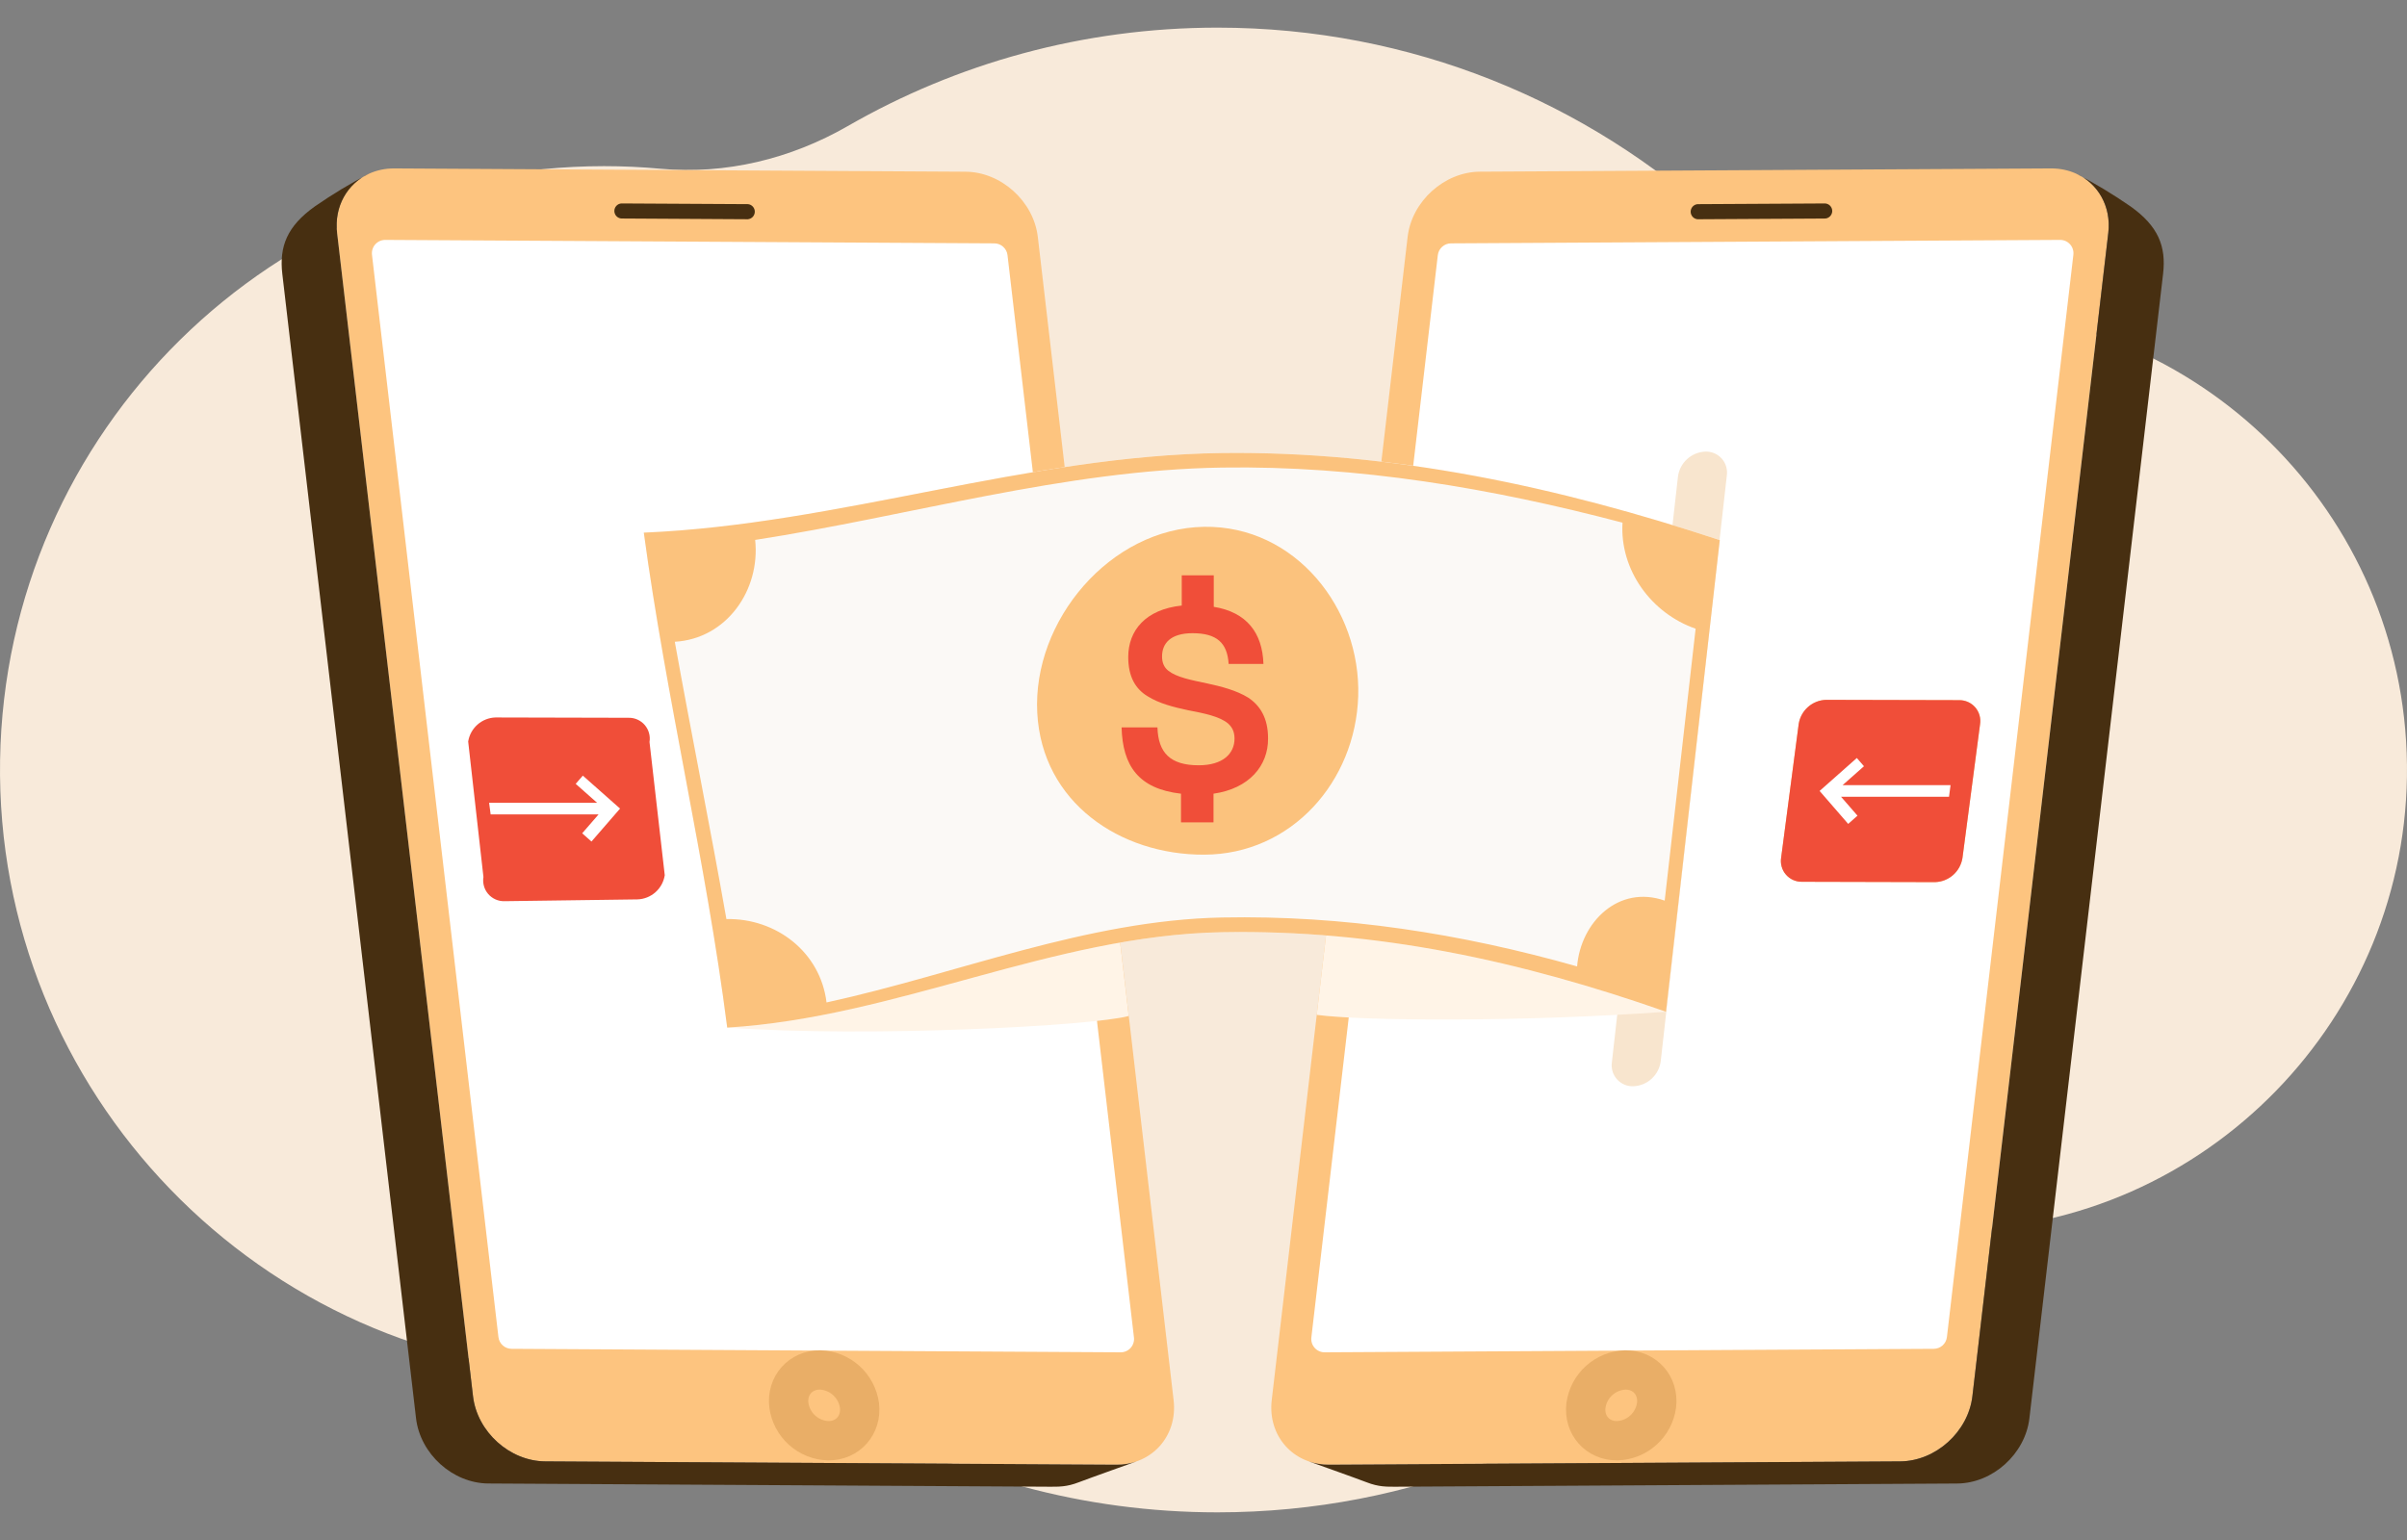 <svg width="150" height="96" viewBox="0 0 150 96" fill="none" xmlns="http://www.w3.org/2000/svg">
<rect x="0" y="0" width="150" height="96" fill="#808080" stroke="none"/>
<path d="M36.988 85.638C38.338 85.66 39.672 85.612 40.987 85.496C45.114 85.132 49.235 86.071 52.826 88.138C59.612 92.043 67.483 94.276 75.874 94.276C87.95 94.276 98.944 89.651 107.184 82.075C110.981 78.584 115.935 76.668 121.093 76.704C121.305 76.706 121.518 76.704 121.732 76.701C137.474 76.466 150.172 63.419 149.998 47.676C149.825 31.972 137.04 19.295 121.294 19.295C121.204 19.295 121.113 19.295 121.023 19.296C115.889 19.344 110.964 17.399 107.184 13.925C98.944 6.349 87.95 1.723 75.874 1.723C67.482 1.723 59.612 3.957 52.826 7.862C49.284 9.9 45.221 10.895 41.151 10.518C39.996 10.411 38.827 10.357 37.644 10.357C17.06 10.357 0.334 26.878 0.005 47.383C-0.327 68.073 16.298 85.283 36.988 85.638Z" fill="#F8EADA"/>
<path d="M79.252 87.282C78.992 89.506 80.592 91.31 82.813 91.302L118.408 91.099C120.626 91.086 122.654 89.256 122.914 87.033L131.382 14.518C131.642 12.295 130.042 10.491 127.822 10.499L92.226 10.702C90.008 10.715 87.981 12.544 87.721 14.768L79.252 87.282Z" fill="#FDC47F"/>
<path d="M120.511 84.082L82.549 84.3C82.432 84.3 82.316 84.276 82.209 84.228C82.102 84.181 82.006 84.111 81.928 84.023C81.85 83.936 81.791 83.832 81.755 83.72C81.72 83.608 81.709 83.49 81.722 83.373L89.602 15.904C89.626 15.703 89.722 15.518 89.873 15.383C90.023 15.248 90.218 15.172 90.42 15.171L128.382 14.955C128.499 14.954 128.615 14.979 128.722 15.026C128.829 15.074 128.925 15.144 129.003 15.231C129.081 15.319 129.14 15.422 129.175 15.534C129.211 15.645 129.222 15.764 129.209 15.88L121.329 83.349C121.305 83.55 121.209 83.736 121.059 83.871C120.908 84.006 120.713 84.081 120.511 84.082Z" fill="white"/>
<path d="M105.781 13.667C105.665 13.655 105.558 13.6 105.48 13.513C105.402 13.426 105.359 13.314 105.359 13.197C105.359 13.081 105.402 12.968 105.48 12.881C105.558 12.795 105.665 12.74 105.781 12.727L113.676 12.683C113.74 12.678 113.805 12.687 113.866 12.708C113.927 12.729 113.983 12.763 114.031 12.807C114.078 12.851 114.116 12.905 114.142 12.964C114.168 13.024 114.182 13.088 114.182 13.153C114.182 13.218 114.168 13.282 114.142 13.341C114.116 13.401 114.078 13.454 114.031 13.498C113.983 13.543 113.927 13.576 113.866 13.598C113.805 13.619 113.74 13.628 113.676 13.623L105.781 13.668V13.667Z" fill="#472F11"/>
<path d="M103.234 87.593C103.376 86.376 102.506 85.393 101.291 85.399C100.685 85.418 100.106 85.652 99.656 86.058C99.205 86.464 98.913 87.017 98.832 87.619C98.689 88.836 99.559 89.819 100.775 89.812C101.38 89.793 101.96 89.56 102.41 89.154C102.86 88.748 103.152 88.195 103.234 87.593Z" stroke="#E9AE67" stroke-width="2.451" stroke-linecap="round" stroke-linejoin="round"/>
<path d="M81.562 91.099C81.966 91.237 82.39 91.305 82.817 91.302L118.412 91.099C120.63 91.086 122.658 89.256 122.918 87.033L131.386 14.518C131.579 12.866 130.743 11.443 129.391 10.825C130.559 11.434 131.687 12.116 132.77 12.866C134.498 14.095 135.002 15.355 134.799 17.08L126.469 88.413C126.209 90.636 124.182 92.466 121.964 92.479L86.995 92.679C86.427 92.679 85.923 92.698 85.157 92.399C84.586 92.177 81.562 91.099 81.562 91.099Z" fill="#472F11"/>
<path d="M73.138 87.282C73.396 89.506 71.797 91.31 69.576 91.302L33.981 91.099C31.762 91.086 29.736 89.256 29.476 87.033L21.006 14.518C20.746 12.295 22.346 10.491 24.567 10.499L60.169 10.704C62.387 10.718 64.415 12.546 64.675 14.771L73.138 87.282Z" fill="#FDC47F"/>
<path d="M31.879 84.082L69.84 84.3C69.957 84.3 70.073 84.276 70.18 84.228C70.287 84.181 70.383 84.111 70.461 84.023C70.539 83.936 70.598 83.832 70.633 83.72C70.669 83.608 70.68 83.49 70.666 83.373L62.786 15.904C62.763 15.703 62.667 15.518 62.516 15.383C62.366 15.248 62.171 15.172 61.969 15.171L24.008 14.955C23.891 14.954 23.775 14.979 23.668 15.026C23.561 15.074 23.465 15.144 23.387 15.231C23.309 15.319 23.25 15.422 23.215 15.534C23.179 15.645 23.168 15.764 23.181 15.88L31.061 83.349C31.085 83.55 31.181 83.736 31.331 83.871C31.482 84.006 31.677 84.081 31.879 84.082Z" fill="white"/>
<path d="M46.615 13.667L38.72 13.621C38.602 13.612 38.491 13.559 38.411 13.472C38.33 13.385 38.285 13.27 38.285 13.152C38.285 13.033 38.33 12.918 38.411 12.831C38.491 12.744 38.602 12.691 38.72 12.682L46.616 12.726C46.732 12.738 46.839 12.793 46.917 12.88C46.995 12.967 47.038 13.079 47.038 13.196C47.038 13.312 46.995 13.425 46.917 13.512C46.839 13.598 46.732 13.653 46.616 13.666L46.615 13.667Z" fill="#472F11"/>
<path d="M49.16 87.593C49.017 86.376 49.886 85.393 51.102 85.399C51.708 85.418 52.287 85.651 52.737 86.058C53.188 86.464 53.48 87.017 53.561 87.619C53.703 88.836 52.833 89.819 51.618 89.812C51.012 89.794 50.433 89.56 49.983 89.154C49.533 88.748 49.241 88.195 49.16 87.593Z" stroke="#E9AE67" stroke-width="2.451" stroke-linecap="round" stroke-linejoin="round"/>
<path d="M70.831 91.099C70.428 91.237 70.004 91.306 69.577 91.302L33.983 91.099C31.764 91.086 29.737 89.256 29.477 87.033L21.008 14.518C20.815 12.866 21.651 11.443 23.003 10.825C21.835 11.434 20.706 12.116 19.623 12.866C17.897 14.095 17.393 15.355 17.594 17.08L25.926 88.41C26.185 90.633 28.212 92.463 30.43 92.477L65.397 92.679C65.964 92.679 66.469 92.698 67.234 92.399C67.809 92.177 70.831 91.099 70.831 91.099Z" fill="#472F11"/>
<path d="M38.048 52.719C39.478 51.154 39.128 48.5 37.265 46.791C35.402 45.082 32.732 44.965 31.301 46.531C29.871 48.096 30.221 50.75 32.084 52.459C33.947 54.168 36.617 54.284 38.048 52.719Z" fill="#F8E5CE"/>
<path d="M35.285 49.505C35.398 49.404 35.484 49.276 35.536 49.134C35.589 48.991 35.605 48.838 35.585 48.687V48.674C35.585 48.65 35.535 48.369 35.531 48.344C35.423 47.731 34.861 47.233 34.264 47.233C33.666 47.233 33.28 47.731 33.388 48.345L33.449 48.687C33.537 49.024 33.747 49.315 34.038 49.505C33.636 49.535 32.319 50.057 32.868 51.375H37.119C37.119 50.02 35.689 49.532 35.285 49.505Z" fill="white"/>
<path d="M111 53.459C110.969 53.647 110.979 53.84 111.031 54.023C111.082 54.207 111.173 54.377 111.297 54.521C111.422 54.665 111.576 54.78 111.75 54.857C111.924 54.934 112.113 54.972 112.303 54.968L120.594 54.989C121.01 54.976 121.407 54.819 121.719 54.543C122.03 54.267 122.235 53.891 122.299 53.48L123.394 45.156C123.425 44.968 123.414 44.775 123.362 44.591C123.31 44.408 123.218 44.238 123.094 44.094C122.969 43.95 122.814 43.835 122.639 43.758C122.465 43.681 122.276 43.643 122.086 43.647L113.794 43.627C113.381 43.64 112.985 43.797 112.675 44.071C112.364 44.345 112.159 44.719 112.094 45.128L111 53.459Z" fill="#FBC27D"/>
<path d="M110.998 53.459C110.967 53.647 110.977 53.84 111.029 54.023C111.08 54.207 111.171 54.377 111.296 54.521C111.42 54.665 111.574 54.78 111.748 54.857C111.922 54.934 112.111 54.972 112.301 54.968L120.592 54.989C121.008 54.976 121.406 54.819 121.717 54.543C122.028 54.267 122.233 53.891 122.297 53.48L123.392 45.156C123.423 44.968 123.412 44.775 123.36 44.591C123.308 44.408 123.217 44.238 123.092 44.094C122.967 43.95 122.812 43.835 122.637 43.758C122.463 43.681 122.274 43.643 122.084 43.647L113.792 43.627C113.379 43.64 112.983 43.797 112.673 44.071C112.362 44.345 112.157 44.719 112.092 45.128L110.998 53.459Z" fill="#F04E39"/>
<path d="M30.127 54.669C30.096 54.856 30.106 55.049 30.158 55.232C30.209 55.416 30.3 55.586 30.424 55.73C30.549 55.874 30.703 55.989 30.877 56.066C31.051 56.144 31.24 56.182 31.43 56.178L39.721 56.066C40.137 56.054 40.535 55.896 40.846 55.62C41.158 55.345 41.363 54.968 41.426 54.557L40.476 46.254C40.507 46.065 40.496 45.873 40.444 45.689C40.392 45.505 40.301 45.336 40.176 45.191C40.051 45.047 39.896 44.933 39.721 44.855C39.547 44.778 39.358 44.74 39.168 44.745L30.876 44.725C30.463 44.738 30.067 44.895 29.757 45.169C29.446 45.443 29.241 45.816 29.176 46.225L30.127 54.669Z" fill="#F04E39"/>
<g style="mix-blend-mode:screen">
<path d="M115.714 47.252L116.159 47.765L114.827 48.944H121.555L121.459 49.669H114.732L115.755 50.847L115.176 51.36L113.395 49.306L115.714 47.252Z" fill="white"/>
</g>
<g style="mix-blend-mode:screen">
<path d="M36.321 48.351L35.876 48.863L37.208 50.042H30.48L30.576 50.767H37.303L36.281 51.946L36.86 52.459L38.641 50.405L36.321 48.351Z" fill="white"/>
</g>
<path d="M101.798 67.714C101.606 67.723 101.414 67.689 101.236 67.614C101.059 67.54 100.9 67.427 100.771 67.284C100.642 67.14 100.546 66.97 100.491 66.786C100.435 66.601 100.421 66.406 100.45 66.216L104.568 29.708C104.623 29.291 104.823 28.907 105.132 28.623C105.441 28.339 105.84 28.172 106.259 28.153C106.452 28.143 106.644 28.177 106.823 28.251C107.001 28.325 107.16 28.438 107.29 28.581C107.419 28.724 107.515 28.895 107.571 29.08C107.626 29.265 107.64 29.46 107.612 29.651L103.493 66.159C103.438 66.577 103.238 66.961 102.928 67.245C102.618 67.53 102.218 67.696 101.798 67.714Z" fill="#F8E5CE"/>
<g style="mix-blend-mode:multiply">
<path d="M45.318 64.056C54.146 64.697 68.153 63.945 70.34 63.334C70.085 61.15 69.702 57.881 69.702 57.881L45.318 64.056ZM103.823 63.071C94.996 63.711 84.961 63.653 82.057 63.265C82.311 61.081 83.038 54.861 83.038 54.861L103.823 63.071Z" fill="#FFF4E7"/>
</g>
<path d="M103.823 63.072C94.783 59.903 85.78 57.937 76.157 58.112C65.57 58.305 55.889 63.424 45.318 64.059C43.998 53.702 41.519 43.551 40.121 33.205C52.283 32.69 63.975 28.392 76.148 28.238C86.755 28.104 97.147 30.354 107.171 33.667C106.055 43.468 104.939 53.27 103.823 63.072Z" fill="#FBF9F6"/>
<path d="M40.121 33.204C41.519 43.55 43.998 53.7 45.318 64.058C55.889 63.423 65.566 58.304 76.157 58.111C85.78 57.936 94.785 59.901 103.823 63.071C104.939 53.268 106.056 43.468 107.174 33.67C97.149 30.357 86.758 28.106 76.151 28.241C63.974 28.392 52.283 32.689 40.121 33.204ZM101.112 32.581C100.932 35.535 102.912 38.239 105.669 39.191C105.027 44.841 104.385 50.491 103.741 56.142C100.875 55.138 98.505 57.474 98.282 60.244C91.034 58.19 83.709 57.045 76.156 57.195C67.673 57.365 59.714 60.7 51.508 62.491C51.129 59.346 48.359 57.227 45.269 57.293C44.255 51.52 43.088 45.776 42.052 40.007C45.294 39.816 47.394 36.769 47.06 33.658C56.709 32.165 66.334 29.296 76.141 29.147C84.615 29.017 92.951 30.431 101.112 32.581Z" fill="#FBC27D"/>
<path d="M64.64 44.435C64.338 38.698 69.177 32.931 75.04 32.84C80.725 32.754 84.815 37.95 84.641 43.405C84.47 48.712 80.491 53.262 75.04 53.278C69.796 53.297 64.935 50.022 64.64 44.435Z" fill="#FBC27D"/>
<path d="M73.598 51.264V49.477C70.949 49.174 69.959 47.738 69.895 45.344H72.13C72.177 46.924 72.927 47.706 74.699 47.706C76.215 47.706 76.933 46.972 76.933 46.046C76.933 45.615 76.789 45.328 76.518 45.089C75.991 44.658 75.05 44.467 74.044 44.275C73.151 44.084 72.241 43.86 71.507 43.397C70.773 42.951 70.31 42.201 70.31 40.956C70.31 39.312 71.38 37.988 73.645 37.748V35.865H75.64V37.828C77.699 38.163 78.672 39.456 78.736 41.387H76.566C76.486 40.078 75.832 39.472 74.316 39.472C72.943 39.472 72.417 40.11 72.417 40.924C72.417 41.307 72.544 41.61 72.816 41.818C73.326 42.217 74.22 42.392 75.209 42.599C76.103 42.791 77.044 43.03 77.794 43.493C78.528 43.988 79.023 44.754 79.023 46.03C79.039 47.738 77.842 49.158 75.624 49.477V51.264H73.598Z" fill="#F04E39"/>
</svg>
